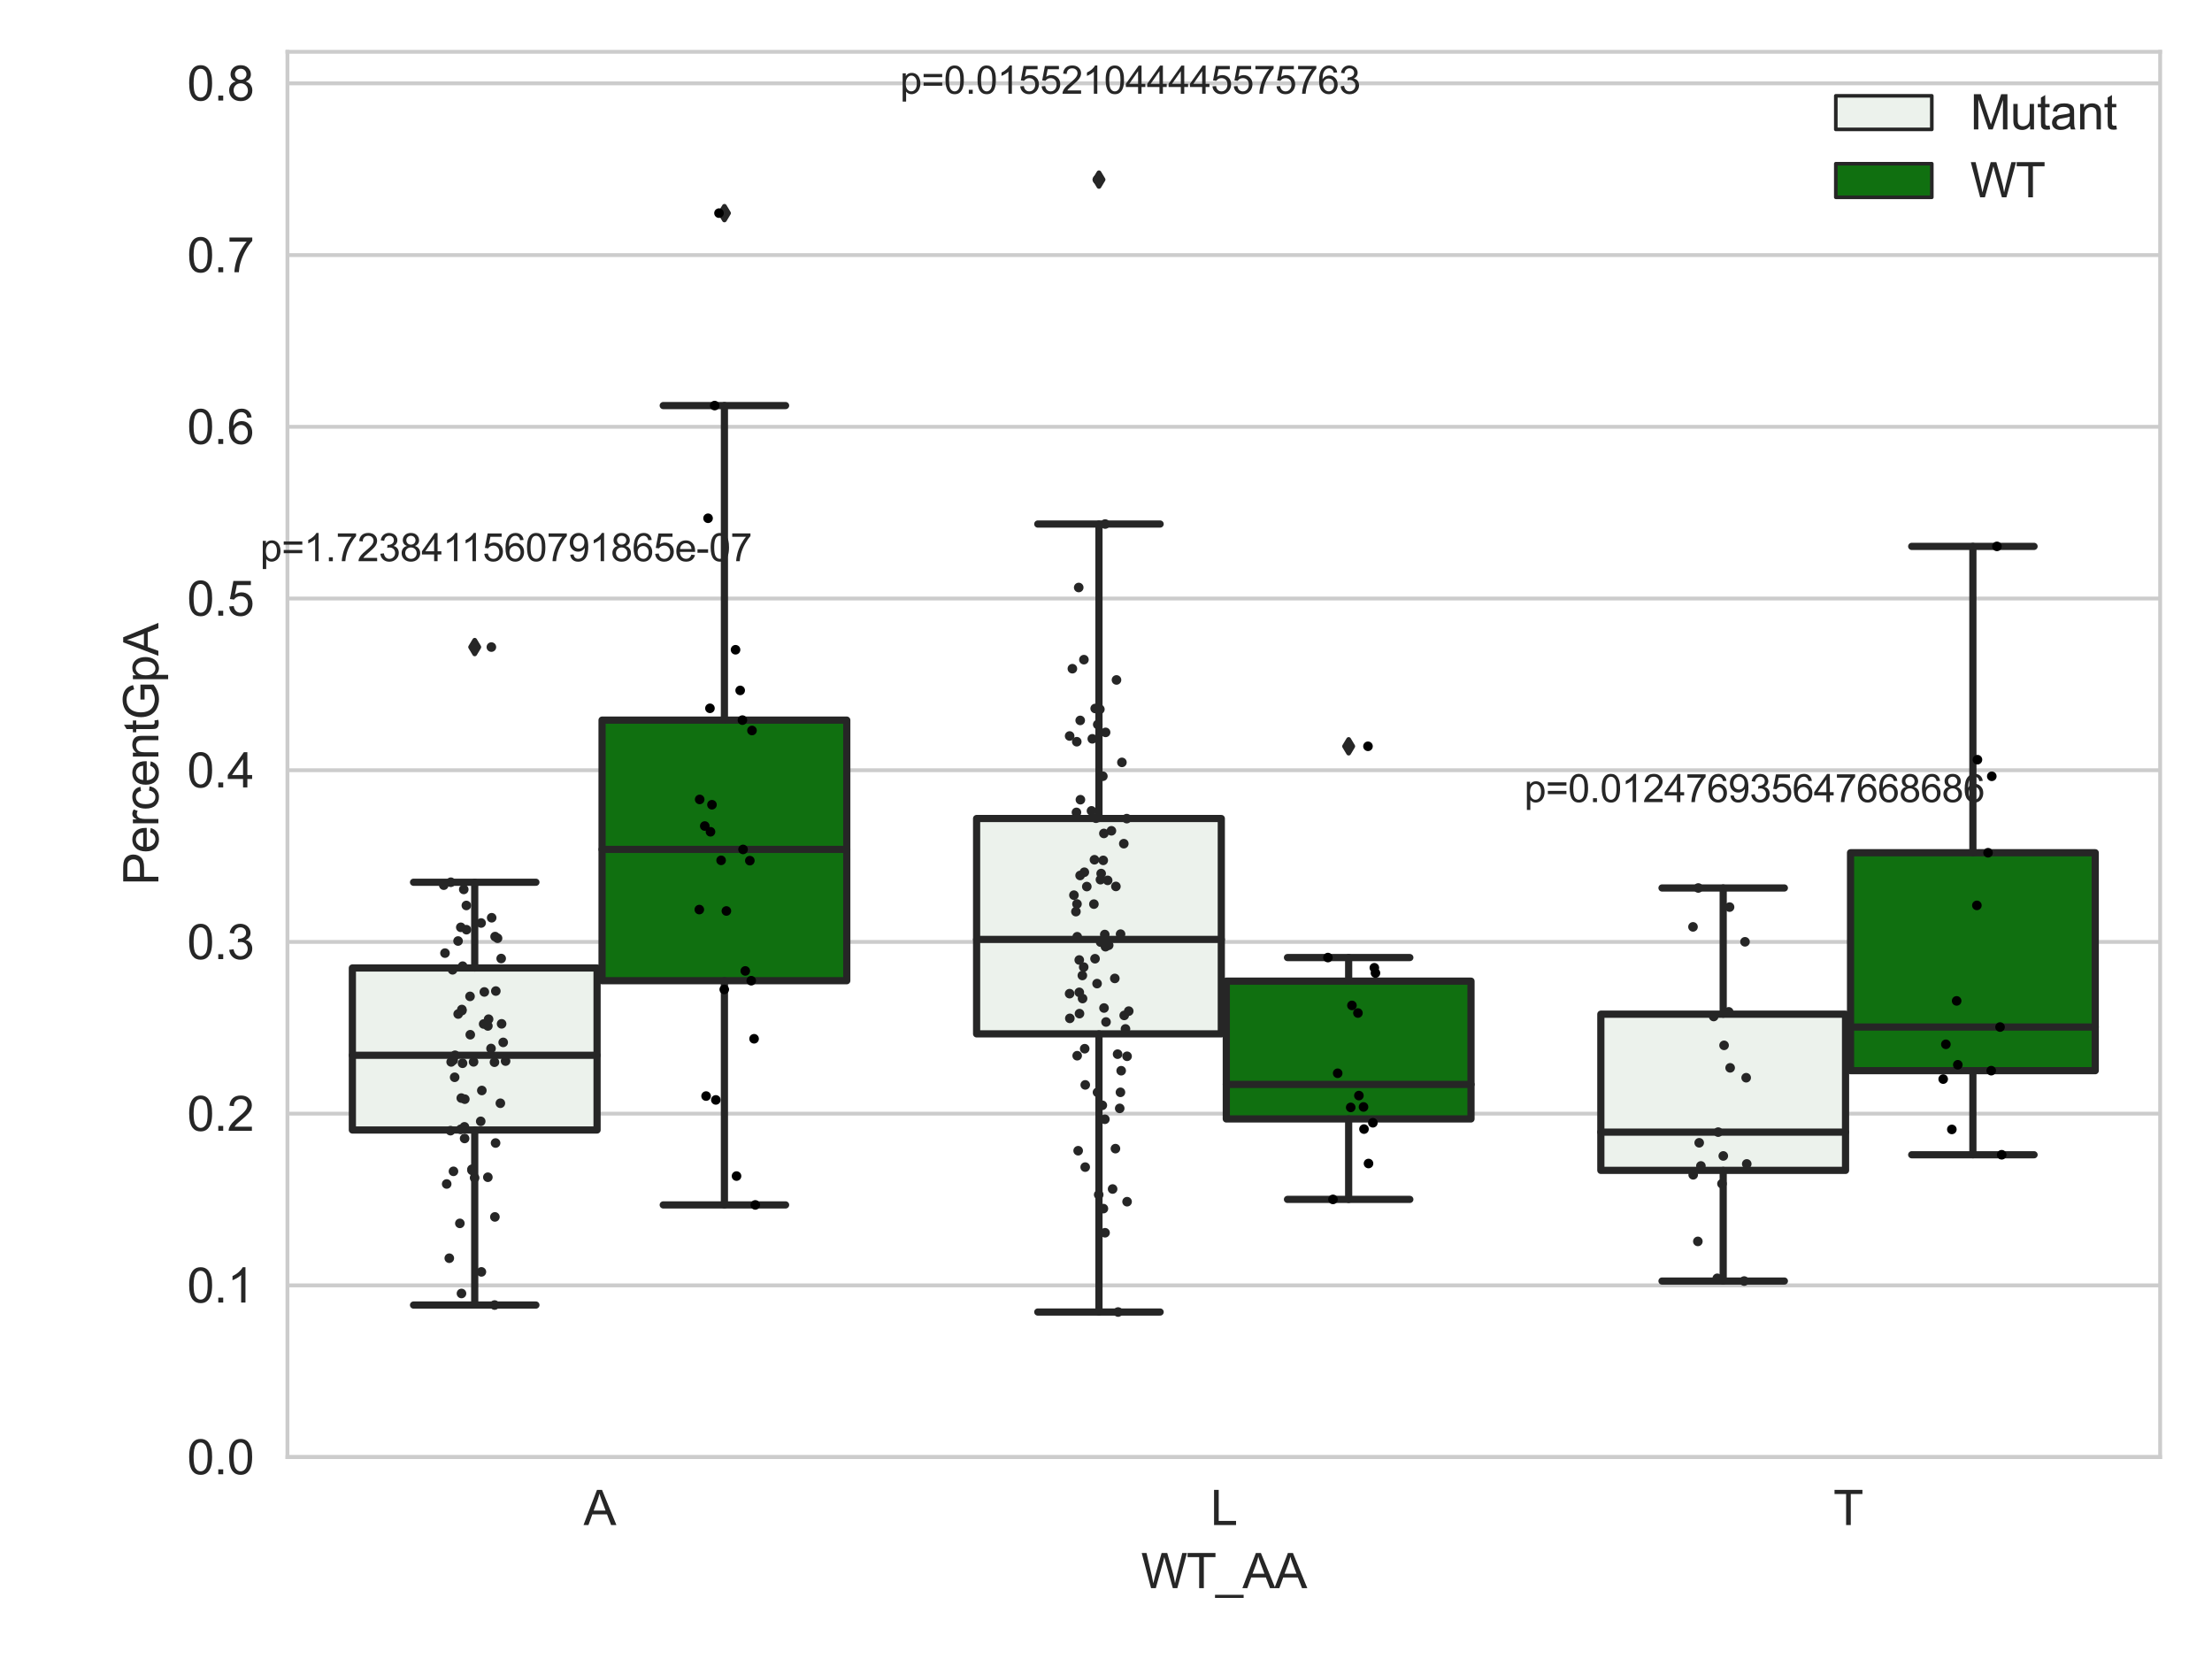 <?xml version="1.0" encoding="utf-8" standalone="no"?>
<!DOCTYPE svg PUBLIC "-//W3C//DTD SVG 1.1//EN"
  "http://www.w3.org/Graphics/SVG/1.1/DTD/svg11.dtd">
<svg xmlns:xlink="http://www.w3.org/1999/xlink" width="460.8pt" height="345.6pt" viewBox="0 0 460.8 345.6" xmlns="http://www.w3.org/2000/svg" version="1.1">
 <defs>
  <style type="text/css">*{stroke-linejoin: round; stroke-linecap: butt}</style>
 </defs>
 <g id="figure_1">
  <g id="patch_1">
   <path d="M 0 345.6 
L 460.8 345.6 
L 460.8 0 
L 0 0 
z
" style="fill: #ffffff"/>
  </g>
  <g id="axes_1">
   <g id="patch_2">
    <path d="M 59.881 303.539 
L 450 303.539 
L 450 10.8 
L 59.881 10.8 
z
" style="fill: #ffffff"/>
   </g>
   <g id="matplotlib.axis_1">
    <g id="xtick_1">
     <g id="text_1">
      <!-- A -->
      <g style="fill: #262626" transform="translate(121.566 317.697)scale(0.1 -0.1)">
       <defs>
        <path id="ArialMT-41" d="M -9 0 
L 1750 4581 
L 2403 4581 
L 4278 0 
L 3588 0 
L 3053 1388 
L 1138 1388 
L 634 0 
L -9 0 
z
M 1313 1881 
L 2866 1881 
L 2388 3150 
Q 2169 3728 2063 4100 
Q 1975 3659 1816 3225 
L 1313 1881 
z
" transform="scale(0.016)"/>
       </defs>
       <use xlink:href="#ArialMT-41"/>
      </g>
     </g>
    </g>
    <g id="xtick_2">
     <g id="text_2">
      <!-- L -->
      <g style="fill: #262626" transform="translate(252.16 317.697)scale(0.1 -0.1)">
       <defs>
        <path id="ArialMT-4c" d="M 469 0 
L 469 4581 
L 1075 4581 
L 1075 541 
L 3331 541 
L 3331 0 
L 469 0 
z
" transform="scale(0.016)"/>
       </defs>
       <use xlink:href="#ArialMT-4c"/>
      </g>
     </g>
    </g>
    <g id="xtick_3">
     <g id="text_3">
      <!-- T -->
      <g style="fill: #262626" transform="translate(381.926 317.697)scale(0.1 -0.1)">
       <defs>
        <path id="ArialMT-54" d="M 1659 0 
L 1659 4041 
L 150 4041 
L 150 4581 
L 3781 4581 
L 3781 4041 
L 2266 4041 
L 2266 0 
L 1659 0 
z
" transform="scale(0.016)"/>
       </defs>
       <use xlink:href="#ArialMT-54"/>
      </g>
     </g>
    </g>
    <g id="text_4">
     <!-- WT_AA -->
     <g style="fill: #262626" transform="translate(237.716 330.842)scale(0.1 -0.1)">
      <defs>
       <path id="ArialMT-57" d="M 1294 0 
L 78 4581 
L 700 4581 
L 1397 1578 
Q 1509 1106 1591 641 
Q 1766 1375 1797 1488 
L 2669 4581 
L 3400 4581 
L 4056 2263 
Q 4303 1400 4413 641 
Q 4500 1075 4641 1638 
L 5359 4581 
L 5969 4581 
L 4713 0 
L 4128 0 
L 3163 3491 
Q 3041 3928 3019 4028 
Q 2947 3713 2884 3491 
L 1913 0 
L 1294 0 
z
" transform="scale(0.016)"/>
       <path id="ArialMT-5f" d="M -97 -1272 
L -97 -866 
L 3631 -866 
L 3631 -1272 
L -97 -1272 
z
" transform="scale(0.016)"/>
      </defs>
      <use xlink:href="#ArialMT-57"/>
      <use xlink:href="#ArialMT-54" x="94.385"/>
      <use xlink:href="#ArialMT-5f" x="155.469"/>
      <use xlink:href="#ArialMT-41" x="211.084"/>
      <use xlink:href="#ArialMT-41" x="277.783"/>
     </g>
    </g>
   </g>
   <g id="matplotlib.axis_2">
    <g id="ytick_1">
     <g id="line2d_1">
      <path d="M 59.881 303.539 
L 450 303.539 
" clip-path="url(#p3938a9d28e)" style="fill: none; stroke: #cccccc; stroke-width: 0.8; stroke-linecap: round"/>
     </g>
     <g id="text_5">
      <!-- 0.0 -->
      <g style="fill: #262626" transform="translate(38.981 307.118)scale(0.1 -0.1)">
       <defs>
        <path id="ArialMT-30" d="M 266 2259 
Q 266 3072 433 3567 
Q 600 4063 929 4331 
Q 1259 4600 1759 4600 
Q 2128 4600 2406 4451 
Q 2684 4303 2865 4023 
Q 3047 3744 3150 3342 
Q 3253 2941 3253 2259 
Q 3253 1453 3087 958 
Q 2922 463 2592 192 
Q 2263 -78 1759 -78 
Q 1097 -78 719 397 
Q 266 969 266 2259 
z
M 844 2259 
Q 844 1131 1108 757 
Q 1372 384 1759 384 
Q 2147 384 2411 759 
Q 2675 1134 2675 2259 
Q 2675 3391 2411 3762 
Q 2147 4134 1753 4134 
Q 1366 4134 1134 3806 
Q 844 3388 844 2259 
z
" transform="scale(0.016)"/>
        <path id="ArialMT-2e" d="M 581 0 
L 581 641 
L 1222 641 
L 1222 0 
L 581 0 
z
" transform="scale(0.016)"/>
       </defs>
       <use xlink:href="#ArialMT-30"/>
       <use xlink:href="#ArialMT-2e" x="55.615"/>
       <use xlink:href="#ArialMT-30" x="83.398"/>
      </g>
     </g>
    </g>
    <g id="ytick_2">
     <g id="line2d_2">
      <path d="M 59.881 267.767 
L 450 267.767 
" clip-path="url(#p3938a9d28e)" style="fill: none; stroke: #cccccc; stroke-width: 0.8; stroke-linecap: round"/>
     </g>
     <g id="text_6">
      <!-- 0.1 -->
      <g style="fill: #262626" transform="translate(38.981 271.346)scale(0.1 -0.1)">
       <defs>
        <path id="ArialMT-31" d="M 2384 0 
L 1822 0 
L 1822 3584 
Q 1619 3391 1289 3197 
Q 959 3003 697 2906 
L 697 3450 
Q 1169 3672 1522 3987 
Q 1875 4303 2022 4600 
L 2384 4600 
L 2384 0 
z
" transform="scale(0.016)"/>
       </defs>
       <use xlink:href="#ArialMT-30"/>
       <use xlink:href="#ArialMT-2e" x="55.615"/>
       <use xlink:href="#ArialMT-31" x="83.398"/>
      </g>
     </g>
    </g>
    <g id="ytick_3">
     <g id="line2d_3">
      <path d="M 59.881 231.995 
L 450 231.995 
" clip-path="url(#p3938a9d28e)" style="fill: none; stroke: #cccccc; stroke-width: 0.8; stroke-linecap: round"/>
     </g>
     <g id="text_7">
      <!-- 0.2 -->
      <g style="fill: #262626" transform="translate(38.981 235.574)scale(0.1 -0.1)">
       <defs>
        <path id="ArialMT-32" d="M 3222 541 
L 3222 0 
L 194 0 
Q 188 203 259 391 
Q 375 700 629 1000 
Q 884 1300 1366 1694 
Q 2113 2306 2375 2664 
Q 2638 3022 2638 3341 
Q 2638 3675 2398 3904 
Q 2159 4134 1775 4134 
Q 1369 4134 1125 3890 
Q 881 3647 878 3216 
L 300 3275 
Q 359 3922 746 4261 
Q 1134 4600 1788 4600 
Q 2447 4600 2831 4234 
Q 3216 3869 3216 3328 
Q 3216 3053 3103 2787 
Q 2991 2522 2730 2228 
Q 2469 1934 1863 1422 
Q 1356 997 1212 845 
Q 1069 694 975 541 
L 3222 541 
z
" transform="scale(0.016)"/>
       </defs>
       <use xlink:href="#ArialMT-30"/>
       <use xlink:href="#ArialMT-2e" x="55.615"/>
       <use xlink:href="#ArialMT-32" x="83.398"/>
      </g>
     </g>
    </g>
    <g id="ytick_4">
     <g id="line2d_4">
      <path d="M 59.881 196.223 
L 450 196.223 
" clip-path="url(#p3938a9d28e)" style="fill: none; stroke: #cccccc; stroke-width: 0.8; stroke-linecap: round"/>
     </g>
     <g id="text_8">
      <!-- 0.3 -->
      <g style="fill: #262626" transform="translate(38.981 199.802)scale(0.1 -0.1)">
       <defs>
        <path id="ArialMT-33" d="M 269 1209 
L 831 1284 
Q 928 806 1161 595 
Q 1394 384 1728 384 
Q 2125 384 2398 659 
Q 2672 934 2672 1341 
Q 2672 1728 2419 1979 
Q 2166 2231 1775 2231 
Q 1616 2231 1378 2169 
L 1441 2663 
Q 1497 2656 1531 2656 
Q 1891 2656 2178 2843 
Q 2466 3031 2466 3422 
Q 2466 3731 2256 3934 
Q 2047 4138 1716 4138 
Q 1388 4138 1169 3931 
Q 950 3725 888 3313 
L 325 3413 
Q 428 3978 793 4289 
Q 1159 4600 1703 4600 
Q 2078 4600 2393 4439 
Q 2709 4278 2876 4000 
Q 3044 3722 3044 3409 
Q 3044 3113 2884 2869 
Q 2725 2625 2413 2481 
Q 2819 2388 3044 2092 
Q 3269 1797 3269 1353 
Q 3269 753 2831 336 
Q 2394 -81 1725 -81 
Q 1122 -81 723 278 
Q 325 638 269 1209 
z
" transform="scale(0.016)"/>
       </defs>
       <use xlink:href="#ArialMT-30"/>
       <use xlink:href="#ArialMT-2e" x="55.615"/>
       <use xlink:href="#ArialMT-33" x="83.398"/>
      </g>
     </g>
    </g>
    <g id="ytick_5">
     <g id="line2d_5">
      <path d="M 59.881 160.451 
L 450 160.451 
" clip-path="url(#p3938a9d28e)" style="fill: none; stroke: #cccccc; stroke-width: 0.8; stroke-linecap: round"/>
     </g>
     <g id="text_9">
      <!-- 0.4 -->
      <g style="fill: #262626" transform="translate(38.981 164.03)scale(0.1 -0.1)">
       <defs>
        <path id="ArialMT-34" d="M 2069 0 
L 2069 1097 
L 81 1097 
L 81 1613 
L 2172 4581 
L 2631 4581 
L 2631 1613 
L 3250 1613 
L 3250 1097 
L 2631 1097 
L 2631 0 
L 2069 0 
z
M 2069 1613 
L 2069 3678 
L 634 1613 
L 2069 1613 
z
" transform="scale(0.016)"/>
       </defs>
       <use xlink:href="#ArialMT-30"/>
       <use xlink:href="#ArialMT-2e" x="55.615"/>
       <use xlink:href="#ArialMT-34" x="83.398"/>
      </g>
     </g>
    </g>
    <g id="ytick_6">
     <g id="line2d_6">
      <path d="M 59.881 124.679 
L 450 124.679 
" clip-path="url(#p3938a9d28e)" style="fill: none; stroke: #cccccc; stroke-width: 0.8; stroke-linecap: round"/>
     </g>
     <g id="text_10">
      <!-- 0.5 -->
      <g style="fill: #262626" transform="translate(38.981 128.258)scale(0.1 -0.1)">
       <defs>
        <path id="ArialMT-35" d="M 266 1200 
L 856 1250 
Q 922 819 1161 601 
Q 1400 384 1738 384 
Q 2144 384 2425 690 
Q 2706 997 2706 1503 
Q 2706 1984 2436 2262 
Q 2166 2541 1728 2541 
Q 1456 2541 1237 2417 
Q 1019 2294 894 2097 
L 366 2166 
L 809 4519 
L 3088 4519 
L 3088 3981 
L 1259 3981 
L 1013 2750 
Q 1425 3038 1878 3038 
Q 2478 3038 2890 2622 
Q 3303 2206 3303 1553 
Q 3303 931 2941 478 
Q 2500 -78 1738 -78 
Q 1113 -78 717 272 
Q 322 622 266 1200 
z
" transform="scale(0.016)"/>
       </defs>
       <use xlink:href="#ArialMT-30"/>
       <use xlink:href="#ArialMT-2e" x="55.615"/>
       <use xlink:href="#ArialMT-35" x="83.398"/>
      </g>
     </g>
    </g>
    <g id="ytick_7">
     <g id="line2d_7">
      <path d="M 59.881 88.907 
L 450 88.907 
" clip-path="url(#p3938a9d28e)" style="fill: none; stroke: #cccccc; stroke-width: 0.8; stroke-linecap: round"/>
     </g>
     <g id="text_11">
      <!-- 0.6 -->
      <g style="fill: #262626" transform="translate(38.981 92.486)scale(0.1 -0.1)">
       <defs>
        <path id="ArialMT-36" d="M 3184 3459 
L 2625 3416 
Q 2550 3747 2413 3897 
Q 2184 4138 1850 4138 
Q 1581 4138 1378 3988 
Q 1113 3794 959 3422 
Q 806 3050 800 2363 
Q 1003 2672 1297 2822 
Q 1591 2972 1913 2972 
Q 2475 2972 2870 2558 
Q 3266 2144 3266 1488 
Q 3266 1056 3080 686 
Q 2894 316 2569 119 
Q 2244 -78 1831 -78 
Q 1128 -78 684 439 
Q 241 956 241 2144 
Q 241 3472 731 4075 
Q 1159 4600 1884 4600 
Q 2425 4600 2770 4297 
Q 3116 3994 3184 3459 
z
M 888 1484 
Q 888 1194 1011 928 
Q 1134 663 1356 523 
Q 1578 384 1822 384 
Q 2178 384 2434 671 
Q 2691 959 2691 1453 
Q 2691 1928 2437 2201 
Q 2184 2475 1800 2475 
Q 1419 2475 1153 2201 
Q 888 1928 888 1484 
z
" transform="scale(0.016)"/>
       </defs>
       <use xlink:href="#ArialMT-30"/>
       <use xlink:href="#ArialMT-2e" x="55.615"/>
       <use xlink:href="#ArialMT-36" x="83.398"/>
      </g>
     </g>
    </g>
    <g id="ytick_8">
     <g id="line2d_8">
      <path d="M 59.881 53.135 
L 450 53.135 
" clip-path="url(#p3938a9d28e)" style="fill: none; stroke: #cccccc; stroke-width: 0.8; stroke-linecap: round"/>
     </g>
     <g id="text_12">
      <!-- 0.7 -->
      <g style="fill: #262626" transform="translate(38.981 56.714)scale(0.1 -0.1)">
       <defs>
        <path id="ArialMT-37" d="M 303 3981 
L 303 4522 
L 3269 4522 
L 3269 4084 
Q 2831 3619 2401 2847 
Q 1972 2075 1738 1259 
Q 1569 684 1522 0 
L 944 0 
Q 953 541 1156 1306 
Q 1359 2072 1739 2783 
Q 2119 3494 2547 3981 
L 303 3981 
z
" transform="scale(0.016)"/>
       </defs>
       <use xlink:href="#ArialMT-30"/>
       <use xlink:href="#ArialMT-2e" x="55.615"/>
       <use xlink:href="#ArialMT-37" x="83.398"/>
      </g>
     </g>
    </g>
    <g id="ytick_9">
     <g id="line2d_9">
      <path d="M 59.881 17.363 
L 450 17.363 
" clip-path="url(#p3938a9d28e)" style="fill: none; stroke: #cccccc; stroke-width: 0.8; stroke-linecap: round"/>
     </g>
     <g id="text_13">
      <!-- 0.8 -->
      <g style="fill: #262626" transform="translate(38.981 20.941)scale(0.1 -0.1)">
       <defs>
        <path id="ArialMT-38" d="M 1131 2484 
Q 781 2613 612 2850 
Q 444 3088 444 3419 
Q 444 3919 803 4259 
Q 1163 4600 1759 4600 
Q 2359 4600 2725 4251 
Q 3091 3903 3091 3403 
Q 3091 3084 2923 2848 
Q 2756 2613 2416 2484 
Q 2838 2347 3058 2040 
Q 3278 1734 3278 1309 
Q 3278 722 2862 322 
Q 2447 -78 1769 -78 
Q 1091 -78 675 323 
Q 259 725 259 1325 
Q 259 1772 486 2073 
Q 713 2375 1131 2484 
z
M 1019 3438 
Q 1019 3113 1228 2906 
Q 1438 2700 1772 2700 
Q 2097 2700 2305 2904 
Q 2513 3109 2513 3406 
Q 2513 3716 2298 3927 
Q 2084 4138 1766 4138 
Q 1444 4138 1231 3931 
Q 1019 3725 1019 3438 
z
M 838 1322 
Q 838 1081 952 856 
Q 1066 631 1291 507 
Q 1516 384 1775 384 
Q 2178 384 2440 643 
Q 2703 903 2703 1303 
Q 2703 1709 2433 1975 
Q 2163 2241 1756 2241 
Q 1359 2241 1098 1978 
Q 838 1716 838 1322 
z
" transform="scale(0.016)"/>
       </defs>
       <use xlink:href="#ArialMT-30"/>
       <use xlink:href="#ArialMT-2e" x="55.615"/>
       <use xlink:href="#ArialMT-38" x="83.398"/>
      </g>
     </g>
    </g>
    <g id="text_14">
     <!-- PercentGpA -->
     <g style="fill: #262626" transform="translate(32.994 184.405)rotate(-90)scale(0.1 -0.1)">
      <defs>
       <path id="ArialMT-50" d="M 494 0 
L 494 4581 
L 2222 4581 
Q 2678 4581 2919 4538 
Q 3256 4481 3484 4323 
Q 3713 4166 3852 3881 
Q 3991 3597 3991 3256 
Q 3991 2672 3619 2267 
Q 3247 1863 2275 1863 
L 1100 1863 
L 1100 0 
L 494 0 
z
M 1100 2403 
L 2284 2403 
Q 2872 2403 3119 2622 
Q 3366 2841 3366 3238 
Q 3366 3525 3220 3729 
Q 3075 3934 2838 4000 
Q 2684 4041 2272 4041 
L 1100 4041 
L 1100 2403 
z
" transform="scale(0.016)"/>
       <path id="ArialMT-65" d="M 2694 1069 
L 3275 997 
Q 3138 488 2766 206 
Q 2394 -75 1816 -75 
Q 1088 -75 661 373 
Q 234 822 234 1631 
Q 234 2469 665 2931 
Q 1097 3394 1784 3394 
Q 2450 3394 2872 2941 
Q 3294 2488 3294 1666 
Q 3294 1616 3291 1516 
L 816 1516 
Q 847 969 1125 678 
Q 1403 388 1819 388 
Q 2128 388 2347 550 
Q 2566 713 2694 1069 
z
M 847 1978 
L 2700 1978 
Q 2663 2397 2488 2606 
Q 2219 2931 1791 2931 
Q 1403 2931 1139 2672 
Q 875 2413 847 1978 
z
" transform="scale(0.016)"/>
       <path id="ArialMT-72" d="M 416 0 
L 416 3319 
L 922 3319 
L 922 2816 
Q 1116 3169 1280 3281 
Q 1444 3394 1641 3394 
Q 1925 3394 2219 3213 
L 2025 2691 
Q 1819 2813 1613 2813 
Q 1428 2813 1281 2702 
Q 1134 2591 1072 2394 
Q 978 2094 978 1738 
L 978 0 
L 416 0 
z
" transform="scale(0.016)"/>
       <path id="ArialMT-63" d="M 2588 1216 
L 3141 1144 
Q 3050 572 2676 248 
Q 2303 -75 1759 -75 
Q 1078 -75 664 370 
Q 250 816 250 1647 
Q 250 2184 428 2587 
Q 606 2991 970 3192 
Q 1334 3394 1763 3394 
Q 2303 3394 2647 3120 
Q 2991 2847 3088 2344 
L 2541 2259 
Q 2463 2594 2264 2762 
Q 2066 2931 1784 2931 
Q 1359 2931 1093 2626 
Q 828 2322 828 1663 
Q 828 994 1084 691 
Q 1341 388 1753 388 
Q 2084 388 2306 591 
Q 2528 794 2588 1216 
z
" transform="scale(0.016)"/>
       <path id="ArialMT-6e" d="M 422 0 
L 422 3319 
L 928 3319 
L 928 2847 
Q 1294 3394 1984 3394 
Q 2284 3394 2536 3286 
Q 2788 3178 2913 3003 
Q 3038 2828 3088 2588 
Q 3119 2431 3119 2041 
L 3119 0 
L 2556 0 
L 2556 2019 
Q 2556 2363 2490 2533 
Q 2425 2703 2258 2804 
Q 2091 2906 1866 2906 
Q 1506 2906 1245 2678 
Q 984 2450 984 1813 
L 984 0 
L 422 0 
z
" transform="scale(0.016)"/>
       <path id="ArialMT-74" d="M 1650 503 
L 1731 6 
Q 1494 -44 1306 -44 
Q 1000 -44 831 53 
Q 663 150 594 308 
Q 525 466 525 972 
L 525 2881 
L 113 2881 
L 113 3319 
L 525 3319 
L 525 4141 
L 1084 4478 
L 1084 3319 
L 1650 3319 
L 1650 2881 
L 1084 2881 
L 1084 941 
Q 1084 700 1114 631 
Q 1144 563 1211 522 
Q 1278 481 1403 481 
Q 1497 481 1650 503 
z
" transform="scale(0.016)"/>
       <path id="ArialMT-47" d="M 2638 1797 
L 2638 2334 
L 4578 2338 
L 4578 638 
Q 4131 281 3656 101 
Q 3181 -78 2681 -78 
Q 2006 -78 1454 211 
Q 903 500 622 1047 
Q 341 1594 341 2269 
Q 341 2938 620 3517 
Q 900 4097 1425 4378 
Q 1950 4659 2634 4659 
Q 3131 4659 3532 4498 
Q 3934 4338 4162 4050 
Q 4391 3763 4509 3300 
L 3963 3150 
Q 3859 3500 3706 3700 
Q 3553 3900 3268 4020 
Q 2984 4141 2638 4141 
Q 2222 4141 1919 4014 
Q 1616 3888 1430 3681 
Q 1244 3475 1141 3228 
Q 966 2803 966 2306 
Q 966 1694 1177 1281 
Q 1388 869 1791 669 
Q 2194 469 2647 469 
Q 3041 469 3416 620 
Q 3791 772 3984 944 
L 3984 1797 
L 2638 1797 
z
" transform="scale(0.016)"/>
       <path id="ArialMT-70" d="M 422 -1272 
L 422 3319 
L 934 3319 
L 934 2888 
Q 1116 3141 1344 3267 
Q 1572 3394 1897 3394 
Q 2322 3394 2647 3175 
Q 2972 2956 3137 2557 
Q 3303 2159 3303 1684 
Q 3303 1175 3120 767 
Q 2938 359 2589 142 
Q 2241 -75 1856 -75 
Q 1575 -75 1351 44 
Q 1128 163 984 344 
L 984 -1272 
L 422 -1272 
z
M 931 1641 
Q 931 1000 1190 694 
Q 1450 388 1819 388 
Q 2194 388 2461 705 
Q 2728 1022 2728 1688 
Q 2728 2322 2467 2637 
Q 2206 2953 1844 2953 
Q 1484 2953 1207 2617 
Q 931 2281 931 1641 
z
" transform="scale(0.016)"/>
      </defs>
      <use xlink:href="#ArialMT-50"/>
      <use xlink:href="#ArialMT-65" x="66.699"/>
      <use xlink:href="#ArialMT-72" x="122.314"/>
      <use xlink:href="#ArialMT-63" x="155.615"/>
      <use xlink:href="#ArialMT-65" x="205.615"/>
      <use xlink:href="#ArialMT-6e" x="261.23"/>
      <use xlink:href="#ArialMT-74" x="316.846"/>
      <use xlink:href="#ArialMT-47" x="344.629"/>
      <use xlink:href="#ArialMT-70" x="422.412"/>
      <use xlink:href="#ArialMT-41" x="478.027"/>
     </g>
    </g>
   </g>
   <g id="patch_3">
    <path d="M 73.405 235.396 
L 124.381 235.396 
L 124.381 201.65 
L 73.405 201.65 
L 73.405 235.396 
z
" clip-path="url(#p3938a9d28e)" style="fill: #ecf2ec; stroke: #262626; stroke-width: 1.5; stroke-linejoin: miter"/>
   </g>
   <g id="patch_4">
    <path d="M 125.421 204.301 
L 176.397 204.301 
L 176.397 150.014 
L 125.421 150.014 
L 125.421 204.301 
z
" clip-path="url(#p3938a9d28e)" style="fill: #107010; stroke: #262626; stroke-width: 1.5; stroke-linejoin: miter"/>
   </g>
   <g id="patch_5">
    <path d="M 203.445 215.374 
L 254.42 215.374 
L 254.42 170.512 
L 203.445 170.512 
L 203.445 215.374 
z
" clip-path="url(#p3938a9d28e)" style="fill: #ecf2ec; stroke: #262626; stroke-width: 1.5; stroke-linejoin: miter"/>
   </g>
   <g id="patch_6">
    <path d="M 255.461 233.094 
L 306.436 233.094 
L 306.436 204.39 
L 255.461 204.39 
L 255.461 233.094 
z
" clip-path="url(#p3938a9d28e)" style="fill: #107010; stroke: #262626; stroke-width: 1.5; stroke-linejoin: miter"/>
   </g>
   <g id="patch_7">
    <path d="M 333.485 243.811 
L 384.46 243.811 
L 384.46 211.273 
L 333.485 211.273 
L 333.485 243.811 
z
" clip-path="url(#p3938a9d28e)" style="fill: #ecf2ec; stroke: #262626; stroke-width: 1.5; stroke-linejoin: miter"/>
   </g>
   <g id="patch_8">
    <path d="M 385.5 223.042 
L 436.476 223.042 
L 436.476 177.642 
L 385.5 177.642 
L 385.5 223.042 
z
" clip-path="url(#p3938a9d28e)" style="fill: #107010; stroke: #262626; stroke-width: 1.5; stroke-linejoin: miter"/>
   </g>
   <g id="patch_9">
    <path d="M 124.901 303.539 
L 124.901 303.539 
L 124.901 303.539 
L 124.901 303.539 
z
" clip-path="url(#p3938a9d28e)" style="fill: #ecf2ec; stroke: #262626; stroke-width: 0.75; stroke-linejoin: miter"/>
   </g>
   <g id="patch_10">
    <path d="M 124.901 303.539 
L 124.901 303.539 
L 124.901 303.539 
L 124.901 303.539 
z
" clip-path="url(#p3938a9d28e)" style="fill: #107010; stroke: #262626; stroke-width: 0.75; stroke-linejoin: miter"/>
   </g>
   <g id="PathCollection_1"/>
   <g id="PathCollection_2"/>
   <g id="line2d_10">
    <path d="M 98.893 235.396 
L 98.893 271.865 
" clip-path="url(#p3938a9d28e)" style="fill: none; stroke: #262626; stroke-width: 1.5; stroke-linecap: round"/>
   </g>
   <g id="line2d_11">
    <path d="M 98.893 201.65 
L 98.893 183.788 
" clip-path="url(#p3938a9d28e)" style="fill: none; stroke: #262626; stroke-width: 1.5; stroke-linecap: round"/>
   </g>
   <g id="line2d_12">
    <path d="M 86.149 271.865 
L 111.637 271.865 
" clip-path="url(#p3938a9d28e)" style="fill: none; stroke: #262626; stroke-width: 1.5; stroke-linecap: round"/>
   </g>
   <g id="line2d_13">
    <path d="M 86.149 183.788 
L 111.637 183.788 
" clip-path="url(#p3938a9d28e)" style="fill: none; stroke: #262626; stroke-width: 1.5; stroke-linecap: round"/>
   </g>
   <g id="line2d_14">
    <defs>
     <path id="maf3a334ecd" d="M -0 1.414 
L 0.849 0 
L 0 -1.414 
L -0.849 -0 
z
" style="stroke: #262626; stroke-linejoin: miter"/>
    </defs>
    <g clip-path="url(#p3938a9d28e)">
     <use xlink:href="#maf3a334ecd" x="98.893" y="134.798" style="fill: #262626; stroke: #262626; stroke-linejoin: miter"/>
    </g>
   </g>
   <g id="line2d_15">
    <path d="M 150.909 204.301 
L 150.909 251.006 
" clip-path="url(#p3938a9d28e)" style="fill: none; stroke: #262626; stroke-width: 1.5; stroke-linecap: round"/>
   </g>
   <g id="line2d_16">
    <path d="M 150.909 150.014 
L 150.909 84.488 
" clip-path="url(#p3938a9d28e)" style="fill: none; stroke: #262626; stroke-width: 1.5; stroke-linecap: round"/>
   </g>
   <g id="line2d_17">
    <path d="M 138.165 251.006 
L 163.653 251.006 
" clip-path="url(#p3938a9d28e)" style="fill: none; stroke: #262626; stroke-width: 1.5; stroke-linecap: round"/>
   </g>
   <g id="line2d_18">
    <path d="M 138.165 84.488 
L 163.653 84.488 
" clip-path="url(#p3938a9d28e)" style="fill: none; stroke: #262626; stroke-width: 1.5; stroke-linecap: round"/>
   </g>
   <g id="line2d_19">
    <g clip-path="url(#p3938a9d28e)">
     <use xlink:href="#maf3a334ecd" x="150.909" y="44.4" style="fill: #262626; stroke: #262626; stroke-linejoin: miter"/>
    </g>
   </g>
   <g id="line2d_20">
    <path d="M 228.933 215.374 
L 228.933 273.319 
" clip-path="url(#p3938a9d28e)" style="fill: none; stroke: #262626; stroke-width: 1.5; stroke-linecap: round"/>
   </g>
   <g id="line2d_21">
    <path d="M 228.933 170.512 
L 228.933 109.166 
" clip-path="url(#p3938a9d28e)" style="fill: none; stroke: #262626; stroke-width: 1.5; stroke-linecap: round"/>
   </g>
   <g id="line2d_22">
    <path d="M 216.189 273.319 
L 241.677 273.319 
" clip-path="url(#p3938a9d28e)" style="fill: none; stroke: #262626; stroke-width: 1.5; stroke-linecap: round"/>
   </g>
   <g id="line2d_23">
    <path d="M 216.189 109.166 
L 241.677 109.166 
" clip-path="url(#p3938a9d28e)" style="fill: none; stroke: #262626; stroke-width: 1.5; stroke-linecap: round"/>
   </g>
   <g id="line2d_24">
    <g clip-path="url(#p3938a9d28e)">
     <use xlink:href="#maf3a334ecd" x="228.933" y="37.413" style="fill: #262626; stroke: #262626; stroke-linejoin: miter"/>
    </g>
   </g>
   <g id="line2d_25">
    <path d="M 280.949 233.094 
L 280.949 249.857 
" clip-path="url(#p3938a9d28e)" style="fill: none; stroke: #262626; stroke-width: 1.5; stroke-linecap: round"/>
   </g>
   <g id="line2d_26">
    <path d="M 280.949 204.39 
L 280.949 199.477 
" clip-path="url(#p3938a9d28e)" style="fill: none; stroke: #262626; stroke-width: 1.5; stroke-linecap: round"/>
   </g>
   <g id="line2d_27">
    <path d="M 268.205 249.857 
L 293.692 249.857 
" clip-path="url(#p3938a9d28e)" style="fill: none; stroke: #262626; stroke-width: 1.5; stroke-linecap: round"/>
   </g>
   <g id="line2d_28">
    <path d="M 268.205 199.477 
L 293.692 199.477 
" clip-path="url(#p3938a9d28e)" style="fill: none; stroke: #262626; stroke-width: 1.5; stroke-linecap: round"/>
   </g>
   <g id="line2d_29">
    <g clip-path="url(#p3938a9d28e)">
     <use xlink:href="#maf3a334ecd" x="280.949" y="155.466" style="fill: #262626; stroke: #262626; stroke-linejoin: miter"/>
    </g>
   </g>
   <g id="line2d_30">
    <path d="M 358.972 243.811 
L 358.972 266.866 
" clip-path="url(#p3938a9d28e)" style="fill: none; stroke: #262626; stroke-width: 1.5; stroke-linecap: round"/>
   </g>
   <g id="line2d_31">
    <path d="M 358.972 211.273 
L 358.972 184.982 
" clip-path="url(#p3938a9d28e)" style="fill: none; stroke: #262626; stroke-width: 1.5; stroke-linecap: round"/>
   </g>
   <g id="line2d_32">
    <path d="M 346.228 266.866 
L 371.716 266.866 
" clip-path="url(#p3938a9d28e)" style="fill: none; stroke: #262626; stroke-width: 1.5; stroke-linecap: round"/>
   </g>
   <g id="line2d_33">
    <path d="M 346.228 184.982 
L 371.716 184.982 
" clip-path="url(#p3938a9d28e)" style="fill: none; stroke: #262626; stroke-width: 1.5; stroke-linecap: round"/>
   </g>
   <g id="line2d_34"/>
   <g id="line2d_35">
    <path d="M 410.988 223.042 
L 410.988 240.558 
" clip-path="url(#p3938a9d28e)" style="fill: none; stroke: #262626; stroke-width: 1.5; stroke-linecap: round"/>
   </g>
   <g id="line2d_36">
    <path d="M 410.988 177.642 
L 410.988 113.822 
" clip-path="url(#p3938a9d28e)" style="fill: none; stroke: #262626; stroke-width: 1.5; stroke-linecap: round"/>
   </g>
   <g id="line2d_37">
    <path d="M 398.244 240.558 
L 423.732 240.558 
" clip-path="url(#p3938a9d28e)" style="fill: none; stroke: #262626; stroke-width: 1.5; stroke-linecap: round"/>
   </g>
   <g id="line2d_38">
    <path d="M 398.244 113.822 
L 423.732 113.822 
" clip-path="url(#p3938a9d28e)" style="fill: none; stroke: #262626; stroke-width: 1.5; stroke-linecap: round"/>
   </g>
   <g id="line2d_39"/>
   <g id="line2d_40">
    <path d="M 73.405 219.831 
L 124.381 219.831 
" clip-path="url(#p3938a9d28e)" style="fill: none; stroke: #262626; stroke-width: 1.5; stroke-linecap: round"/>
   </g>
   <g id="line2d_41">
    <path d="M 125.421 176.952 
L 176.397 176.952 
" clip-path="url(#p3938a9d28e)" style="fill: none; stroke: #262626; stroke-width: 1.5; stroke-linecap: round"/>
   </g>
   <g id="line2d_42">
    <path d="M 203.445 195.699 
L 254.42 195.699 
" clip-path="url(#p3938a9d28e)" style="fill: none; stroke: #262626; stroke-width: 1.5; stroke-linecap: round"/>
   </g>
   <g id="line2d_43">
    <path d="M 255.461 225.904 
L 306.436 225.904 
" clip-path="url(#p3938a9d28e)" style="fill: none; stroke: #262626; stroke-width: 1.5; stroke-linecap: round"/>
   </g>
   <g id="line2d_44">
    <path d="M 333.485 235.842 
L 384.46 235.842 
" clip-path="url(#p3938a9d28e)" style="fill: none; stroke: #262626; stroke-width: 1.5; stroke-linecap: round"/>
   </g>
   <g id="line2d_45">
    <path d="M 385.5 213.95 
L 436.476 213.95 
" clip-path="url(#p3938a9d28e)" style="fill: none; stroke: #262626; stroke-width: 1.5; stroke-linecap: round"/>
   </g>
   <g id="patch_11">
    <path d="M 59.881 303.539 
L 59.881 10.8 
" style="fill: none; stroke: #cccccc; stroke-width: 0.8; stroke-linejoin: miter; stroke-linecap: square"/>
   </g>
   <g id="patch_12">
    <path d="M 450 303.539 
L 450 10.8 
" style="fill: none; stroke: #cccccc; stroke-width: 0.8; stroke-linejoin: miter; stroke-linecap: square"/>
   </g>
   <g id="patch_13">
    <path d="M 59.881 303.539 
L 450 303.539 
" style="fill: none; stroke: #cccccc; stroke-width: 0.8; stroke-linejoin: miter; stroke-linecap: square"/>
   </g>
   <g id="patch_14">
    <path d="M 59.881 10.8 
L 450 10.8 
" style="fill: none; stroke: #cccccc; stroke-width: 0.8; stroke-linejoin: miter; stroke-linecap: square"/>
   </g>
   <g id="PathCollection_3">
    <defs>
     <path id="C0_0_c23e0cab84" d="M 0 1 
C 0.265 1 0.52 0.895 0.707 0.707 
C 0.895 0.52 1 0.265 1 -0 
C 1 -0.265 0.895 -0.52 0.707 -0.707 
C 0.52 -0.895 0.265 -1 0 -1 
C -0.265 -1 -0.52 -0.895 -0.707 -0.707 
C -0.895 -0.52 -1 -0.265 -1 0 
C -1 0.265 -0.895 0.52 -0.707 0.707 
C -0.52 0.895 -0.265 1 0 1 
z
"/>
    </defs>
    <g clip-path="url(#p3938a9d28e)">
     <use xlink:href="#C0_0_c23e0cab84" x="96.135" y="269.455" style="fill: #262626"/>
    </g>
    <g clip-path="url(#p3938a9d28e)">
     <use xlink:href="#C0_0_c23e0cab84" x="94.283" y="202.031" style="fill: #262626"/>
    </g>
    <g clip-path="url(#p3938a9d28e)">
     <use xlink:href="#C0_0_c23e0cab84" x="96.211" y="210.302" style="fill: #262626"/>
    </g>
    <g clip-path="url(#p3938a9d28e)">
     <use xlink:href="#C0_0_c23e0cab84" x="103.036" y="271.865" style="fill: #262626"/>
    </g>
    <g clip-path="url(#p3938a9d28e)">
     <use xlink:href="#C0_0_c23e0cab84" x="103.095" y="253.506" style="fill: #262626"/>
    </g>
    <g clip-path="url(#p3938a9d28e)">
     <use xlink:href="#C0_0_c23e0cab84" x="104.825" y="217.148" style="fill: #262626"/>
    </g>
    <g clip-path="url(#p3938a9d28e)">
     <use xlink:href="#C0_0_c23e0cab84" x="103.65" y="195.451" style="fill: #262626"/>
    </g>
    <g clip-path="url(#p3938a9d28e)">
     <use xlink:href="#C0_0_c23e0cab84" x="92.447" y="184.396" style="fill: #262626"/>
    </g>
    <g clip-path="url(#p3938a9d28e)">
     <use xlink:href="#C0_0_c23e0cab84" x="94.466" y="244.008" style="fill: #262626"/>
    </g>
    <g clip-path="url(#p3938a9d28e)">
     <use xlink:href="#C0_0_c23e0cab84" x="92.698" y="198.551" style="fill: #262626"/>
    </g>
    <g clip-path="url(#p3938a9d28e)">
     <use xlink:href="#C0_0_c23e0cab84" x="96.611" y="185.284" style="fill: #262626"/>
    </g>
    <g clip-path="url(#p3938a9d28e)">
     <use xlink:href="#C0_0_c23e0cab84" x="97.968" y="215.551" style="fill: #262626"/>
    </g>
    <g clip-path="url(#p3938a9d28e)">
     <use xlink:href="#C0_0_c23e0cab84" x="96.756" y="234.738" style="fill: #262626"/>
    </g>
    <g clip-path="url(#p3938a9d28e)">
     <use xlink:href="#C0_0_c23e0cab84" x="98.654" y="221.206" style="fill: #262626"/>
    </g>
    <g clip-path="url(#p3938a9d28e)">
     <use xlink:href="#C0_0_c23e0cab84" x="101.782" y="212.313" style="fill: #262626"/>
    </g>
    <g clip-path="url(#p3938a9d28e)">
     <use xlink:href="#C0_0_c23e0cab84" x="96.093" y="228.748" style="fill: #262626"/>
    </g>
    <g clip-path="url(#p3938a9d28e)">
     <use xlink:href="#C0_0_c23e0cab84" x="94.714" y="224.417" style="fill: #262626"/>
    </g>
    <g clip-path="url(#p3938a9d28e)">
     <use xlink:href="#C0_0_c23e0cab84" x="100.897" y="206.641" style="fill: #262626"/>
    </g>
    <g clip-path="url(#p3938a9d28e)">
     <use xlink:href="#C0_0_c23e0cab84" x="95.424" y="196.031" style="fill: #262626"/>
    </g>
    <g clip-path="url(#p3938a9d28e)">
     <use xlink:href="#C0_0_c23e0cab84" x="96.789" y="237.166" style="fill: #262626"/>
    </g>
    <g clip-path="url(#p3938a9d28e)">
     <use xlink:href="#C0_0_c23e0cab84" x="105.324" y="221.043" style="fill: #262626"/>
    </g>
    <g clip-path="url(#p3938a9d28e)">
     <use xlink:href="#C0_0_c23e0cab84" x="102.424" y="191.184" style="fill: #262626"/>
    </g>
    <g clip-path="url(#p3938a9d28e)">
     <use xlink:href="#C0_0_c23e0cab84" x="104.493" y="213.283" style="fill: #262626"/>
    </g>
    <g clip-path="url(#p3938a9d28e)">
     <use xlink:href="#C0_0_c23e0cab84" x="102.363" y="134.798" style="fill: #262626"/>
    </g>
    <g clip-path="url(#p3938a9d28e)">
     <use xlink:href="#C0_0_c23e0cab84" x="93.597" y="262.109" style="fill: #262626"/>
    </g>
    <g clip-path="url(#p3938a9d28e)">
     <use xlink:href="#C0_0_c23e0cab84" x="94.411" y="220.871" style="fill: #262626"/>
    </g>
    <g clip-path="url(#p3938a9d28e)">
     <use xlink:href="#C0_0_c23e0cab84" x="103.008" y="221.277" style="fill: #262626"/>
    </g>
    <g clip-path="url(#p3938a9d28e)">
     <use xlink:href="#C0_0_c23e0cab84" x="102.288" y="218.418" style="fill: #262626"/>
    </g>
    <g clip-path="url(#p3938a9d28e)">
     <use xlink:href="#C0_0_c23e0cab84" x="93.913" y="183.788" style="fill: #262626"/>
    </g>
    <g clip-path="url(#p3938a9d28e)">
     <use xlink:href="#C0_0_c23e0cab84" x="103.237" y="238.111" style="fill: #262626"/>
    </g>
    <g clip-path="url(#p3938a9d28e)">
     <use xlink:href="#C0_0_c23e0cab84" x="97.152" y="188.627" style="fill: #262626"/>
    </g>
    <g clip-path="url(#p3938a9d28e)">
     <use xlink:href="#C0_0_c23e0cab84" x="95.977" y="235.249" style="fill: #262626"/>
    </g>
    <g clip-path="url(#p3938a9d28e)">
     <use xlink:href="#C0_0_c23e0cab84" x="97.177" y="193.67" style="fill: #262626"/>
    </g>
    <g clip-path="url(#p3938a9d28e)">
     <use xlink:href="#C0_0_c23e0cab84" x="96.831" y="228.977" style="fill: #262626"/>
    </g>
    <g clip-path="url(#p3938a9d28e)">
     <use xlink:href="#C0_0_c23e0cab84" x="100.753" y="213.317" style="fill: #262626"/>
    </g>
    <g clip-path="url(#p3938a9d28e)">
     <use xlink:href="#C0_0_c23e0cab84" x="104.404" y="199.677" style="fill: #262626"/>
    </g>
    <g clip-path="url(#p3938a9d28e)">
     <use xlink:href="#C0_0_c23e0cab84" x="98.336" y="243.807" style="fill: #262626"/>
    </g>
    <g clip-path="url(#p3938a9d28e)">
     <use xlink:href="#C0_0_c23e0cab84" x="98.869" y="245.36" style="fill: #262626"/>
    </g>
    <g clip-path="url(#p3938a9d28e)">
     <use xlink:href="#C0_0_c23e0cab84" x="93.984" y="221.217" style="fill: #262626"/>
    </g>
    <g clip-path="url(#p3938a9d28e)">
     <use xlink:href="#C0_0_c23e0cab84" x="100.374" y="227.169" style="fill: #262626"/>
    </g>
    <g clip-path="url(#p3938a9d28e)">
     <use xlink:href="#C0_0_c23e0cab84" x="93.053" y="246.645" style="fill: #262626"/>
    </g>
    <g clip-path="url(#p3938a9d28e)">
     <use xlink:href="#C0_0_c23e0cab84" x="100.143" y="233.591" style="fill: #262626"/>
    </g>
    <g clip-path="url(#p3938a9d28e)">
     <use xlink:href="#C0_0_c23e0cab84" x="98.318" y="243.581" style="fill: #262626"/>
    </g>
    <g clip-path="url(#p3938a9d28e)">
     <use xlink:href="#C0_0_c23e0cab84" x="96.228" y="210.524" style="fill: #262626"/>
    </g>
    <g clip-path="url(#p3938a9d28e)">
     <use xlink:href="#C0_0_c23e0cab84" x="103.139" y="195.106" style="fill: #262626"/>
    </g>
    <g clip-path="url(#p3938a9d28e)">
     <use xlink:href="#C0_0_c23e0cab84" x="104.235" y="229.827" style="fill: #262626"/>
    </g>
    <g clip-path="url(#p3938a9d28e)">
     <use xlink:href="#C0_0_c23e0cab84" x="100.224" y="192.278" style="fill: #262626"/>
    </g>
    <g clip-path="url(#p3938a9d28e)">
     <use xlink:href="#C0_0_c23e0cab84" x="101.634" y="213.724" style="fill: #262626"/>
    </g>
    <g clip-path="url(#p3938a9d28e)">
     <use xlink:href="#C0_0_c23e0cab84" x="94.792" y="219.831" style="fill: #262626"/>
    </g>
    <g clip-path="url(#p3938a9d28e)">
     <use xlink:href="#C0_0_c23e0cab84" x="101.628" y="245.239" style="fill: #262626"/>
    </g>
    <g clip-path="url(#p3938a9d28e)">
     <use xlink:href="#C0_0_c23e0cab84" x="95.445" y="211.239" style="fill: #262626"/>
    </g>
    <g clip-path="url(#p3938a9d28e)">
     <use xlink:href="#C0_0_c23e0cab84" x="95.799" y="254.852" style="fill: #262626"/>
    </g>
    <g clip-path="url(#p3938a9d28e)">
     <use xlink:href="#C0_0_c23e0cab84" x="103.289" y="206.454" style="fill: #262626"/>
    </g>
    <g clip-path="url(#p3938a9d28e)">
     <use xlink:href="#C0_0_c23e0cab84" x="93.846" y="235.542" style="fill: #262626"/>
    </g>
    <g clip-path="url(#p3938a9d28e)">
     <use xlink:href="#C0_0_c23e0cab84" x="96.358" y="221.496" style="fill: #262626"/>
    </g>
    <g clip-path="url(#p3938a9d28e)">
     <use xlink:href="#C0_0_c23e0cab84" x="95.993" y="193.175" style="fill: #262626"/>
    </g>
    <g clip-path="url(#p3938a9d28e)">
     <use xlink:href="#C0_0_c23e0cab84" x="100.283" y="264.956" style="fill: #262626"/>
    </g>
    <g clip-path="url(#p3938a9d28e)">
     <use xlink:href="#C0_0_c23e0cab84" x="97.915" y="207.564" style="fill: #262626"/>
    </g>
    <g clip-path="url(#p3938a9d28e)">
     <use xlink:href="#C0_0_c23e0cab84" x="96.38" y="201.268" style="fill: #262626"/>
    </g>
   </g>
   <g id="PathCollection_4">
    <defs>
     <path id="C1_0_294db74fa5" d="M 0 1 
C 0.265 1 0.52 0.895 0.707 0.707 
C 0.895 0.52 1 0.265 1 -0 
C 1 -0.265 0.895 -0.52 0.707 -0.707 
C 0.52 -0.895 0.265 -1 0 -1 
C -0.265 -1 -0.52 -0.895 -0.707 -0.707 
C -0.895 -0.52 -1 -0.265 -1 0 
C -1 0.265 -0.895 0.52 -0.707 0.707 
C -0.52 0.895 -0.265 1 0 1 
z
"/>
    </defs>
    <g clip-path="url(#p3938a9d28e)">
     <use xlink:href="#C1_0_294db74fa5" x="156.203" y="179.291"/>
    </g>
    <g clip-path="url(#p3938a9d28e)">
     <use xlink:href="#C1_0_294db74fa5" x="157.089" y="216.396"/>
    </g>
    <g clip-path="url(#p3938a9d28e)">
     <use xlink:href="#C1_0_294db74fa5" x="146.818" y="172.076"/>
    </g>
    <g clip-path="url(#p3938a9d28e)">
     <use xlink:href="#C1_0_294db74fa5" x="149.781" y="44.4"/>
    </g>
    <g clip-path="url(#p3938a9d28e)">
     <use xlink:href="#C1_0_294db74fa5" x="149.123" y="229.133"/>
    </g>
    <g clip-path="url(#p3938a9d28e)">
     <use xlink:href="#C1_0_294db74fa5" x="154.792" y="176.952"/>
    </g>
    <g clip-path="url(#p3938a9d28e)">
     <use xlink:href="#C1_0_294db74fa5" x="157.34" y="251.006"/>
    </g>
    <g clip-path="url(#p3938a9d28e)">
     <use xlink:href="#C1_0_294db74fa5" x="153.227" y="135.356"/>
    </g>
    <g clip-path="url(#p3938a9d28e)">
     <use xlink:href="#C1_0_294db74fa5" x="150.877" y="206.119"/>
    </g>
    <g clip-path="url(#p3938a9d28e)">
     <use xlink:href="#C1_0_294db74fa5" x="156.494" y="204.301"/>
    </g>
    <g clip-path="url(#p3938a9d28e)">
     <use xlink:href="#C1_0_294db74fa5" x="147.895" y="147.553"/>
    </g>
    <g clip-path="url(#p3938a9d28e)">
     <use xlink:href="#C1_0_294db74fa5" x="156.654" y="152.179"/>
    </g>
    <g clip-path="url(#p3938a9d28e)">
     <use xlink:href="#C1_0_294db74fa5" x="151.319" y="189.772"/>
    </g>
    <g clip-path="url(#p3938a9d28e)">
     <use xlink:href="#C1_0_294db74fa5" x="147.091" y="228.328"/>
    </g>
    <g clip-path="url(#p3938a9d28e)">
     <use xlink:href="#C1_0_294db74fa5" x="148.879" y="84.488"/>
    </g>
    <g clip-path="url(#p3938a9d28e)">
     <use xlink:href="#C1_0_294db74fa5" x="150.22" y="179.227"/>
    </g>
    <g clip-path="url(#p3938a9d28e)">
     <use xlink:href="#C1_0_294db74fa5" x="154.661" y="150.014"/>
    </g>
    <g clip-path="url(#p3938a9d28e)">
     <use xlink:href="#C1_0_294db74fa5" x="147.502" y="107.962"/>
    </g>
    <g clip-path="url(#p3938a9d28e)">
     <use xlink:href="#C1_0_294db74fa5" x="148.315" y="167.642"/>
    </g>
    <g clip-path="url(#p3938a9d28e)">
     <use xlink:href="#C1_0_294db74fa5" x="145.679" y="189.483"/>
    </g>
    <g clip-path="url(#p3938a9d28e)">
     <use xlink:href="#C1_0_294db74fa5" x="154.192" y="143.824"/>
    </g>
    <g clip-path="url(#p3938a9d28e)">
     <use xlink:href="#C1_0_294db74fa5" x="145.756" y="166.538"/>
    </g>
    <g clip-path="url(#p3938a9d28e)">
     <use xlink:href="#C1_0_294db74fa5" x="155.257" y="202.266"/>
    </g>
    <g clip-path="url(#p3938a9d28e)">
     <use xlink:href="#C1_0_294db74fa5" x="148.009" y="173.275"/>
    </g>
    <g clip-path="url(#p3938a9d28e)">
     <use xlink:href="#C1_0_294db74fa5" x="153.431" y="244.997"/>
    </g>
   </g>
   <g id="PathCollection_5">
    <defs>
     <path id="C2_0_eff4db5c08" d="M 0 1 
C 0.265 1 0.52 0.895 0.707 0.707 
C 0.895 0.52 1 0.265 1 -0 
C 1 -0.265 0.895 -0.52 0.707 -0.707 
C 0.52 -0.895 0.265 -1 0 -1 
C -0.265 -1 -0.52 -0.895 -0.707 -0.707 
C -0.895 -0.52 -1 -0.265 -1 0 
C -1 0.265 -0.895 0.52 -0.707 0.707 
C -0.52 0.895 -0.265 1 0 1 
z
"/>
    </defs>
    <g clip-path="url(#p3938a9d28e)">
     <use xlink:href="#C2_0_eff4db5c08" x="225.027" y="150.075" style="fill: #262626"/>
    </g>
    <g clip-path="url(#p3938a9d28e)">
     <use xlink:href="#C2_0_eff4db5c08" x="232.921" y="273.319" style="fill: #262626"/>
    </g>
    <g clip-path="url(#p3938a9d28e)">
     <use xlink:href="#C2_0_eff4db5c08" x="230.316" y="152.567" style="fill: #262626"/>
    </g>
    <g clip-path="url(#p3938a9d28e)">
     <use xlink:href="#C2_0_eff4db5c08" x="233.562" y="223.052" style="fill: #262626"/>
    </g>
    <g clip-path="url(#p3938a9d28e)">
     <use xlink:href="#C2_0_eff4db5c08" x="228.629" y="227.556" style="fill: #262626"/>
    </g>
    <g clip-path="url(#p3938a9d28e)">
     <use xlink:href="#C2_0_eff4db5c08" x="224.83" y="199.983" style="fill: #262626"/>
    </g>
    <g clip-path="url(#p3938a9d28e)">
     <use xlink:href="#C2_0_eff4db5c08" x="228.114" y="199.721" style="fill: #262626"/>
    </g>
    <g clip-path="url(#p3938a9d28e)">
     <use xlink:href="#C2_0_eff4db5c08" x="227.545" y="153.911" style="fill: #262626"/>
    </g>
    <g clip-path="url(#p3938a9d28e)">
     <use xlink:href="#C2_0_eff4db5c08" x="228.88" y="248.879" style="fill: #262626"/>
    </g>
    <g clip-path="url(#p3938a9d28e)">
     <use xlink:href="#C2_0_eff4db5c08" x="233.41" y="227.548" style="fill: #262626"/>
    </g>
    <g clip-path="url(#p3938a9d28e)">
     <use xlink:href="#C2_0_eff4db5c08" x="229.275" y="196.26" style="fill: #262626"/>
    </g>
    <g clip-path="url(#p3938a9d28e)">
     <use xlink:href="#C2_0_eff4db5c08" x="223.397" y="139.301" style="fill: #262626"/>
    </g>
    <g clip-path="url(#p3938a9d28e)">
     <use xlink:href="#C2_0_eff4db5c08" x="229.392" y="181.977" style="fill: #262626"/>
    </g>
    <g clip-path="url(#p3938a9d28e)">
     <use xlink:href="#C2_0_eff4db5c08" x="231.776" y="247.692" style="fill: #262626"/>
    </g>
    <g clip-path="url(#p3938a9d28e)">
     <use xlink:href="#C2_0_eff4db5c08" x="225.8" y="137.418" style="fill: #262626"/>
    </g>
    <g clip-path="url(#p3938a9d28e)">
     <use xlink:href="#C2_0_eff4db5c08" x="232.585" y="141.644" style="fill: #262626"/>
    </g>
    <g clip-path="url(#p3938a9d28e)">
     <use xlink:href="#C2_0_eff4db5c08" x="234.193" y="211.533" style="fill: #262626"/>
    </g>
    <g clip-path="url(#p3938a9d28e)">
     <use xlink:href="#C2_0_eff4db5c08" x="224.836" y="206.722" style="fill: #262626"/>
    </g>
    <g clip-path="url(#p3938a9d28e)">
     <use xlink:href="#C2_0_eff4db5c08" x="229.747" y="161.701" style="fill: #262626"/>
    </g>
    <g clip-path="url(#p3938a9d28e)">
     <use xlink:href="#C2_0_eff4db5c08" x="234.109" y="175.753" style="fill: #262626"/>
    </g>
    <g clip-path="url(#p3938a9d28e)">
     <use xlink:href="#C2_0_eff4db5c08" x="235.137" y="210.637" style="fill: #262626"/>
    </g>
    <g clip-path="url(#p3938a9d28e)">
     <use xlink:href="#C2_0_eff4db5c08" x="233.435" y="194.598" style="fill: #262626"/>
    </g>
    <g clip-path="url(#p3938a9d28e)">
     <use xlink:href="#C2_0_eff4db5c08" x="234.791" y="250.336" style="fill: #262626"/>
    </g>
    <g clip-path="url(#p3938a9d28e)">
     <use xlink:href="#C2_0_eff4db5c08" x="228.679" y="150.927" style="fill: #262626"/>
    </g>
    <g clip-path="url(#p3938a9d28e)">
     <use xlink:href="#C2_0_eff4db5c08" x="230.748" y="183.398" style="fill: #262626"/>
    </g>
    <g clip-path="url(#p3938a9d28e)">
     <use xlink:href="#C2_0_eff4db5c08" x="224.244" y="169.233" style="fill: #262626"/>
    </g>
    <g clip-path="url(#p3938a9d28e)">
     <use xlink:href="#C2_0_eff4db5c08" x="229.123" y="147.761" style="fill: #262626"/>
    </g>
    <g clip-path="url(#p3938a9d28e)">
     <use xlink:href="#C2_0_eff4db5c08" x="234.457" y="214.343" style="fill: #262626"/>
    </g>
    <g clip-path="url(#p3938a9d28e)">
     <use xlink:href="#C2_0_eff4db5c08" x="222.826" y="153.322" style="fill: #262626"/>
    </g>
    <g clip-path="url(#p3938a9d28e)">
     <use xlink:href="#C2_0_eff4db5c08" x="224.406" y="195.139" style="fill: #262626"/>
    </g>
    <g clip-path="url(#p3938a9d28e)">
     <use xlink:href="#C2_0_eff4db5c08" x="228.149" y="147.591" style="fill: #262626"/>
    </g>
    <g clip-path="url(#p3938a9d28e)">
     <use xlink:href="#C2_0_eff4db5c08" x="224.718" y="122.387" style="fill: #262626"/>
    </g>
    <g clip-path="url(#p3938a9d28e)">
     <use xlink:href="#C2_0_eff4db5c08" x="228.624" y="37.413" style="fill: #262626"/>
    </g>
    <g clip-path="url(#p3938a9d28e)">
     <use xlink:href="#C2_0_eff4db5c08" x="231.528" y="173.072" style="fill: #262626"/>
    </g>
    <g clip-path="url(#p3938a9d28e)">
     <use xlink:href="#C2_0_eff4db5c08" x="224.357" y="188.317" style="fill: #262626"/>
    </g>
    <g clip-path="url(#p3938a9d28e)">
     <use xlink:href="#C2_0_eff4db5c08" x="230.203" y="256.805" style="fill: #262626"/>
    </g>
    <g clip-path="url(#p3938a9d28e)">
     <use xlink:href="#C2_0_eff4db5c08" x="230.144" y="194.676" style="fill: #262626"/>
    </g>
    <g clip-path="url(#p3938a9d28e)">
     <use xlink:href="#C2_0_eff4db5c08" x="226.401" y="184.687" style="fill: #262626"/>
    </g>
    <g clip-path="url(#p3938a9d28e)">
     <use xlink:href="#C2_0_eff4db5c08" x="228.54" y="204.902" style="fill: #262626"/>
    </g>
    <g clip-path="url(#p3938a9d28e)">
     <use xlink:href="#C2_0_eff4db5c08" x="230.404" y="212.899" style="fill: #262626"/>
    </g>
    <g clip-path="url(#p3938a9d28e)">
     <use xlink:href="#C2_0_eff4db5c08" x="230.961" y="196.91" style="fill: #262626"/>
    </g>
    <g clip-path="url(#p3938a9d28e)">
     <use xlink:href="#C2_0_eff4db5c08" x="225.07" y="166.594" style="fill: #262626"/>
    </g>
    <g clip-path="url(#p3938a9d28e)">
     <use xlink:href="#C2_0_eff4db5c08" x="225.008" y="182.377" style="fill: #262626"/>
    </g>
    <g clip-path="url(#p3938a9d28e)">
     <use xlink:href="#C2_0_eff4db5c08" x="229.243" y="183.251" style="fill: #262626"/>
    </g>
    <g clip-path="url(#p3938a9d28e)">
     <use xlink:href="#C2_0_eff4db5c08" x="223.719" y="186.478" style="fill: #262626"/>
    </g>
    <g clip-path="url(#p3938a9d28e)">
     <use xlink:href="#C2_0_eff4db5c08" x="229.859" y="251.778" style="fill: #262626"/>
    </g>
    <g clip-path="url(#p3938a9d28e)">
     <use xlink:href="#C2_0_eff4db5c08" x="232.366" y="239.283" style="fill: #262626"/>
    </g>
    <g clip-path="url(#p3938a9d28e)">
     <use xlink:href="#C2_0_eff4db5c08" x="232.816" y="219.6" style="fill: #262626"/>
    </g>
    <g clip-path="url(#p3938a9d28e)">
     <use xlink:href="#C2_0_eff4db5c08" x="232.234" y="203.824" style="fill: #262626"/>
    </g>
    <g clip-path="url(#p3938a9d28e)">
     <use xlink:href="#C2_0_eff4db5c08" x="229.635" y="230.257" style="fill: #262626"/>
    </g>
    <g clip-path="url(#p3938a9d28e)">
     <use xlink:href="#C2_0_eff4db5c08" x="234.791" y="220.042" style="fill: #262626"/>
    </g>
    <g clip-path="url(#p3938a9d28e)">
     <use xlink:href="#C2_0_eff4db5c08" x="230.295" y="197.218" style="fill: #262626"/>
    </g>
    <g clip-path="url(#p3938a9d28e)">
     <use xlink:href="#C2_0_eff4db5c08" x="224.878" y="211.157" style="fill: #262626"/>
    </g>
    <g clip-path="url(#p3938a9d28e)">
     <use xlink:href="#C2_0_eff4db5c08" x="224.602" y="239.717" style="fill: #262626"/>
    </g>
    <g clip-path="url(#p3938a9d28e)">
     <use xlink:href="#C2_0_eff4db5c08" x="225.519" y="208.016" style="fill: #262626"/>
    </g>
    <g clip-path="url(#p3938a9d28e)">
     <use xlink:href="#C2_0_eff4db5c08" x="224.132" y="189.908" style="fill: #262626"/>
    </g>
    <g clip-path="url(#p3938a9d28e)">
     <use xlink:href="#C2_0_eff4db5c08" x="227.879" y="188.343" style="fill: #262626"/>
    </g>
    <g clip-path="url(#p3938a9d28e)">
     <use xlink:href="#C2_0_eff4db5c08" x="229.987" y="209.987" style="fill: #262626"/>
    </g>
    <g clip-path="url(#p3938a9d28e)">
     <use xlink:href="#C2_0_eff4db5c08" x="229.961" y="173.619" style="fill: #262626"/>
    </g>
    <g clip-path="url(#p3938a9d28e)">
     <use xlink:href="#C2_0_eff4db5c08" x="226.067" y="243.131" style="fill: #262626"/>
    </g>
    <g clip-path="url(#p3938a9d28e)">
     <use xlink:href="#C2_0_eff4db5c08" x="229.824" y="179.232" style="fill: #262626"/>
    </g>
    <g clip-path="url(#p3938a9d28e)">
     <use xlink:href="#C2_0_eff4db5c08" x="230.468" y="196.852" style="fill: #262626"/>
    </g>
    <g clip-path="url(#p3938a9d28e)">
     <use xlink:href="#C2_0_eff4db5c08" x="227.995" y="179.101" style="fill: #262626"/>
    </g>
    <g clip-path="url(#p3938a9d28e)">
     <use xlink:href="#C2_0_eff4db5c08" x="230.164" y="233.163" style="fill: #262626"/>
    </g>
    <g clip-path="url(#p3938a9d28e)">
     <use xlink:href="#C2_0_eff4db5c08" x="225.89" y="181.702" style="fill: #262626"/>
    </g>
    <g clip-path="url(#p3938a9d28e)">
     <use xlink:href="#C2_0_eff4db5c08" x="233.714" y="158.818" style="fill: #262626"/>
    </g>
    <g clip-path="url(#p3938a9d28e)">
     <use xlink:href="#C2_0_eff4db5c08" x="233.258" y="230.895" style="fill: #262626"/>
    </g>
    <g clip-path="url(#p3938a9d28e)">
     <use xlink:href="#C2_0_eff4db5c08" x="222.82" y="206.998" style="fill: #262626"/>
    </g>
    <g clip-path="url(#p3938a9d28e)">
     <use xlink:href="#C2_0_eff4db5c08" x="224.31" y="154.512" style="fill: #262626"/>
    </g>
    <g clip-path="url(#p3938a9d28e)">
     <use xlink:href="#C2_0_eff4db5c08" x="227.379" y="168.918" style="fill: #262626"/>
    </g>
    <g clip-path="url(#p3938a9d28e)">
     <use xlink:href="#C2_0_eff4db5c08" x="225.757" y="201.464" style="fill: #262626"/>
    </g>
    <g clip-path="url(#p3938a9d28e)">
     <use xlink:href="#C2_0_eff4db5c08" x="234.724" y="170.532" style="fill: #262626"/>
    </g>
    <g clip-path="url(#p3938a9d28e)">
     <use xlink:href="#C2_0_eff4db5c08" x="228.311" y="170.45" style="fill: #262626"/>
    </g>
    <g clip-path="url(#p3938a9d28e)">
     <use xlink:href="#C2_0_eff4db5c08" x="226.078" y="226.003" style="fill: #262626"/>
    </g>
    <g clip-path="url(#p3938a9d28e)">
     <use xlink:href="#C2_0_eff4db5c08" x="225.962" y="218.466" style="fill: #262626"/>
    </g>
    <g clip-path="url(#p3938a9d28e)">
     <use xlink:href="#C2_0_eff4db5c08" x="222.867" y="212.144" style="fill: #262626"/>
    </g>
    <g clip-path="url(#p3938a9d28e)">
     <use xlink:href="#C2_0_eff4db5c08" x="224.395" y="219.925" style="fill: #262626"/>
    </g>
    <g clip-path="url(#p3938a9d28e)">
     <use xlink:href="#C2_0_eff4db5c08" x="225.476" y="203.21" style="fill: #262626"/>
    </g>
    <g clip-path="url(#p3938a9d28e)">
     <use xlink:href="#C2_0_eff4db5c08" x="232.462" y="184.659" style="fill: #262626"/>
    </g>
    <g clip-path="url(#p3938a9d28e)">
     <use xlink:href="#C2_0_eff4db5c08" x="230.226" y="109.166" style="fill: #262626"/>
    </g>
   </g>
   <g id="PathCollection_6">
    <defs>
     <path id="C3_0_c4b2c05030" d="M 0 1 
C 0.265 1 0.52 0.895 0.707 0.707 
C 0.895 0.52 1 0.265 1 -0 
C 1 -0.265 0.895 -0.52 0.707 -0.707 
C 0.52 -0.895 0.265 -1 0 -1 
C -0.265 -1 -0.52 -0.895 -0.707 -0.707 
C -0.895 -0.52 -1 -0.265 -1 0 
C -1 0.265 -0.895 0.52 -0.707 0.707 
C -0.52 0.895 -0.265 1 0 1 
z
"/>
    </defs>
    <g clip-path="url(#p3938a9d28e)">
     <use xlink:href="#C3_0_c4b2c05030" x="282.883" y="211.029"/>
    </g>
    <g clip-path="url(#p3938a9d28e)">
     <use xlink:href="#C3_0_c4b2c05030" x="278.664" y="223.578"/>
    </g>
    <g clip-path="url(#p3938a9d28e)">
     <use xlink:href="#C3_0_c4b2c05030" x="286.301" y="201.604"/>
    </g>
    <g clip-path="url(#p3938a9d28e)">
     <use xlink:href="#C3_0_c4b2c05030" x="281.378" y="230.693"/>
    </g>
    <g clip-path="url(#p3938a9d28e)">
     <use xlink:href="#C3_0_c4b2c05030" x="276.631" y="199.477"/>
    </g>
    <g clip-path="url(#p3938a9d28e)">
     <use xlink:href="#C3_0_c4b2c05030" x="283.083" y="228.23"/>
    </g>
    <g clip-path="url(#p3938a9d28e)">
     <use xlink:href="#C3_0_c4b2c05030" x="286.536" y="202.704"/>
    </g>
    <g clip-path="url(#p3938a9d28e)">
     <use xlink:href="#C3_0_c4b2c05030" x="285.994" y="233.894"/>
    </g>
    <g clip-path="url(#p3938a9d28e)">
     <use xlink:href="#C3_0_c4b2c05030" x="285.088" y="242.38"/>
    </g>
    <g clip-path="url(#p3938a9d28e)">
     <use xlink:href="#C3_0_c4b2c05030" x="284.044" y="230.596"/>
    </g>
    <g clip-path="url(#p3938a9d28e)">
     <use xlink:href="#C3_0_c4b2c05030" x="281.634" y="209.447"/>
    </g>
    <g clip-path="url(#p3938a9d28e)">
     <use xlink:href="#C3_0_c4b2c05030" x="277.684" y="249.857"/>
    </g>
    <g clip-path="url(#p3938a9d28e)">
     <use xlink:href="#C3_0_c4b2c05030" x="284.146" y="235.208"/>
    </g>
    <g clip-path="url(#p3938a9d28e)">
     <use xlink:href="#C3_0_c4b2c05030" x="284.975" y="155.466"/>
    </g>
   </g>
   <g id="PathCollection_7">
    <defs>
     <path id="C4_0_b95e5d49e1" d="M 0 1 
C 0.265 1 0.52 0.895 0.707 0.707 
C 0.895 0.52 1 0.265 1 -0 
C 1 -0.265 0.895 -0.52 0.707 -0.707 
C 0.52 -0.895 0.265 -1 0 -1 
C -0.265 -1 -0.52 -0.895 -0.707 -0.707 
C -0.895 -0.52 -1 -0.265 -1 0 
C -1 0.265 -0.895 0.52 -0.707 0.707 
C -0.52 0.895 -0.265 1 0 1 
z
"/>
    </defs>
    <g clip-path="url(#p3938a9d28e)">
     <use xlink:href="#C4_0_b95e5d49e1" x="363.758" y="224.508" style="fill: #262626"/>
    </g>
    <g clip-path="url(#p3938a9d28e)">
     <use xlink:href="#C4_0_b95e5d49e1" x="360.299" y="188.965" style="fill: #262626"/>
    </g>
    <g clip-path="url(#p3938a9d28e)">
     <use xlink:href="#C4_0_b95e5d49e1" x="352.724" y="244.735" style="fill: #262626"/>
    </g>
    <g clip-path="url(#p3938a9d28e)">
     <use xlink:href="#C4_0_b95e5d49e1" x="357.741" y="266.295" style="fill: #262626"/>
    </g>
    <g clip-path="url(#p3938a9d28e)">
     <use xlink:href="#C4_0_b95e5d49e1" x="353.786" y="184.982" style="fill: #262626"/>
    </g>
    <g clip-path="url(#p3938a9d28e)">
     <use xlink:href="#C4_0_b95e5d49e1" x="358.993" y="240.803" style="fill: #262626"/>
    </g>
    <g clip-path="url(#p3938a9d28e)">
     <use xlink:href="#C4_0_b95e5d49e1" x="357.932" y="235.842" style="fill: #262626"/>
    </g>
    <g clip-path="url(#p3938a9d28e)">
     <use xlink:href="#C4_0_b95e5d49e1" x="356.989" y="211.758" style="fill: #262626"/>
    </g>
    <g clip-path="url(#p3938a9d28e)">
     <use xlink:href="#C4_0_b95e5d49e1" x="360.129" y="210.788" style="fill: #262626"/>
    </g>
    <g clip-path="url(#p3938a9d28e)">
     <use xlink:href="#C4_0_b95e5d49e1" x="359.157" y="217.763" style="fill: #262626"/>
    </g>
    <g clip-path="url(#p3938a9d28e)">
     <use xlink:href="#C4_0_b95e5d49e1" x="363.515" y="196.196" style="fill: #262626"/>
    </g>
    <g clip-path="url(#p3938a9d28e)">
     <use xlink:href="#C4_0_b95e5d49e1" x="360.421" y="222.45" style="fill: #262626"/>
    </g>
    <g clip-path="url(#p3938a9d28e)">
     <use xlink:href="#C4_0_b95e5d49e1" x="353.974" y="238.062" style="fill: #262626"/>
    </g>
    <g clip-path="url(#p3938a9d28e)">
     <use xlink:href="#C4_0_b95e5d49e1" x="352.684" y="193.085" style="fill: #262626"/>
    </g>
    <g clip-path="url(#p3938a9d28e)">
     <use xlink:href="#C4_0_b95e5d49e1" x="363.881" y="242.467" style="fill: #262626"/>
    </g>
    <g clip-path="url(#p3938a9d28e)">
     <use xlink:href="#C4_0_b95e5d49e1" x="363.343" y="266.866" style="fill: #262626"/>
    </g>
    <g clip-path="url(#p3938a9d28e)">
     <use xlink:href="#C4_0_b95e5d49e1" x="353.694" y="258.606" style="fill: #262626"/>
    </g>
    <g clip-path="url(#p3938a9d28e)">
     <use xlink:href="#C4_0_b95e5d49e1" x="354.327" y="242.887" style="fill: #262626"/>
    </g>
    <g clip-path="url(#p3938a9d28e)">
     <use xlink:href="#C4_0_b95e5d49e1" x="358.72" y="246.589" style="fill: #262626"/>
    </g>
   </g>
   <g id="PathCollection_8">
    <defs>
     <path id="C5_0_d27aa643c3" d="M 0 1 
C 0.265 1 0.52 0.895 0.707 0.707 
C 0.895 0.52 1 0.265 1 -0 
C 1 -0.265 0.895 -0.52 0.707 -0.707 
C 0.52 -0.895 0.265 -1 0 -1 
C -0.265 -1 -0.52 -0.895 -0.707 -0.707 
C -0.895 -0.52 -1 -0.265 -1 0 
C -1 0.265 -0.895 0.52 -0.707 0.707 
C -0.52 0.895 -0.265 1 0 1 
z
"/>
    </defs>
    <g clip-path="url(#p3938a9d28e)">
     <use xlink:href="#C5_0_d27aa643c3" x="406.604" y="235.277"/>
    </g>
    <g clip-path="url(#p3938a9d28e)">
     <use xlink:href="#C5_0_d27aa643c3" x="407.848" y="221.811"/>
    </g>
    <g clip-path="url(#p3938a9d28e)">
     <use xlink:href="#C5_0_d27aa643c3" x="404.801" y="224.794"/>
    </g>
    <g clip-path="url(#p3938a9d28e)">
     <use xlink:href="#C5_0_d27aa643c3" x="414.925" y="161.718"/>
    </g>
    <g clip-path="url(#p3938a9d28e)">
     <use xlink:href="#C5_0_d27aa643c3" x="416.647" y="213.95"/>
    </g>
    <g clip-path="url(#p3938a9d28e)">
     <use xlink:href="#C5_0_d27aa643c3" x="414.807" y="223.042"/>
    </g>
    <g clip-path="url(#p3938a9d28e)">
     <use xlink:href="#C5_0_d27aa643c3" x="407.604" y="208.505"/>
    </g>
    <g clip-path="url(#p3938a9d28e)">
     <use xlink:href="#C5_0_d27aa643c3" x="414.148" y="177.642"/>
    </g>
    <g clip-path="url(#p3938a9d28e)">
     <use xlink:href="#C5_0_d27aa643c3" x="405.361" y="217.547"/>
    </g>
    <g clip-path="url(#p3938a9d28e)">
     <use xlink:href="#C5_0_d27aa643c3" x="411.821" y="188.608"/>
    </g>
    <g clip-path="url(#p3938a9d28e)">
     <use xlink:href="#C5_0_d27aa643c3" x="411.938" y="158.256"/>
    </g>
    <g clip-path="url(#p3938a9d28e)">
     <use xlink:href="#C5_0_d27aa643c3" x="416.001" y="113.822"/>
    </g>
    <g clip-path="url(#p3938a9d28e)">
     <use xlink:href="#C5_0_d27aa643c3" x="416.991" y="240.558"/>
    </g>
   </g>
   <g id="text_15">
    <!-- 59 -->
    <g style="fill: #262626" transform="translate(105.395 -286.7)scale(0.1 -0.1)">
     <defs>
      <path id="ArialMT-39" d="M 350 1059 
L 891 1109 
Q 959 728 1153 556 
Q 1347 384 1650 384 
Q 1909 384 2104 503 
Q 2300 622 2425 820 
Q 2550 1019 2634 1356 
Q 2719 1694 2719 2044 
Q 2719 2081 2716 2156 
Q 2547 1888 2255 1720 
Q 1963 1553 1622 1553 
Q 1053 1553 659 1965 
Q 266 2378 266 3053 
Q 266 3750 677 4175 
Q 1088 4600 1706 4600 
Q 2153 4600 2523 4359 
Q 2894 4119 3086 3673 
Q 3278 3228 3278 2384 
Q 3278 1506 3087 986 
Q 2897 466 2520 194 
Q 2144 -78 1638 -78 
Q 1100 -78 759 220 
Q 419 519 350 1059 
z
M 2653 3081 
Q 2653 3566 2395 3850 
Q 2138 4134 1775 4134 
Q 1400 4134 1122 3828 
Q 844 3522 844 3034 
Q 844 2597 1108 2323 
Q 1372 2050 1759 2050 
Q 2150 2050 2401 2323 
Q 2653 2597 2653 3081 
z
" transform="scale(0.016)"/>
     </defs>
     <use xlink:href="#ArialMT-35"/>
     <use xlink:href="#ArialMT-39" x="55.615"/>
    </g>
   </g>
   <g id="text_16">
    <!-- p=1.7238411560791865e-07 -->
    <g style="fill: #262626" transform="translate(54.199 116.912)scale(0.08 -0.08)">
     <defs>
      <path id="ArialMT-3d" d="M 3381 2694 
L 356 2694 
L 356 3219 
L 3381 3219 
L 3381 2694 
z
M 3381 1303 
L 356 1303 
L 356 1828 
L 3381 1828 
L 3381 1303 
z
" transform="scale(0.016)"/>
      <path id="ArialMT-2d" d="M 203 1375 
L 203 1941 
L 1931 1941 
L 1931 1375 
L 203 1375 
z
" transform="scale(0.016)"/>
     </defs>
     <use xlink:href="#ArialMT-70"/>
     <use xlink:href="#ArialMT-3d" x="55.615"/>
     <use xlink:href="#ArialMT-31" x="114.014"/>
     <use xlink:href="#ArialMT-2e" x="169.629"/>
     <use xlink:href="#ArialMT-37" x="197.412"/>
     <use xlink:href="#ArialMT-32" x="253.027"/>
     <use xlink:href="#ArialMT-33" x="308.643"/>
     <use xlink:href="#ArialMT-38" x="364.258"/>
     <use xlink:href="#ArialMT-34" x="419.873"/>
     <use xlink:href="#ArialMT-31" x="475.488"/>
     <use xlink:href="#ArialMT-31" x="523.729"/>
     <use xlink:href="#ArialMT-35" x="579.344"/>
     <use xlink:href="#ArialMT-36" x="634.959"/>
     <use xlink:href="#ArialMT-30" x="690.574"/>
     <use xlink:href="#ArialMT-37" x="746.189"/>
     <use xlink:href="#ArialMT-39" x="801.805"/>
     <use xlink:href="#ArialMT-31" x="857.42"/>
     <use xlink:href="#ArialMT-38" x="913.035"/>
     <use xlink:href="#ArialMT-36" x="968.65"/>
     <use xlink:href="#ArialMT-35" x="1024.266"/>
     <use xlink:href="#ArialMT-65" x="1079.881"/>
     <use xlink:href="#ArialMT-2d" x="1135.496"/>
     <use xlink:href="#ArialMT-30" x="1168.797"/>
     <use xlink:href="#ArialMT-37" x="1224.412"/>
    </g>
   </g>
   <g id="text_17">
    <!-- 25 -->
    <g style="fill: #262626" transform="translate(144.407 -286.7)scale(0.1 -0.1)">
     <use xlink:href="#ArialMT-32"/>
     <use xlink:href="#ArialMT-35" x="55.615"/>
    </g>
   </g>
   <g id="text_18">
    <!-- 80 -->
    <g style="fill: #262626" transform="translate(235.435 -286.7)scale(0.1 -0.1)">
     <use xlink:href="#ArialMT-38"/>
     <use xlink:href="#ArialMT-30" x="55.615"/>
    </g>
   </g>
   <g id="text_19">
    <!-- p=0.015521044445575763 -->
    <g style="fill: #262626" transform="translate(187.5 19.527)scale(0.08 -0.08)">
     <use xlink:href="#ArialMT-70"/>
     <use xlink:href="#ArialMT-3d" x="55.615"/>
     <use xlink:href="#ArialMT-30" x="114.014"/>
     <use xlink:href="#ArialMT-2e" x="169.629"/>
     <use xlink:href="#ArialMT-30" x="197.412"/>
     <use xlink:href="#ArialMT-31" x="253.027"/>
     <use xlink:href="#ArialMT-35" x="308.643"/>
     <use xlink:href="#ArialMT-35" x="364.258"/>
     <use xlink:href="#ArialMT-32" x="419.873"/>
     <use xlink:href="#ArialMT-31" x="475.488"/>
     <use xlink:href="#ArialMT-30" x="531.104"/>
     <use xlink:href="#ArialMT-34" x="586.719"/>
     <use xlink:href="#ArialMT-34" x="642.334"/>
     <use xlink:href="#ArialMT-34" x="697.949"/>
     <use xlink:href="#ArialMT-34" x="753.564"/>
     <use xlink:href="#ArialMT-35" x="809.18"/>
     <use xlink:href="#ArialMT-35" x="864.795"/>
     <use xlink:href="#ArialMT-37" x="920.41"/>
     <use xlink:href="#ArialMT-35" x="976.025"/>
     <use xlink:href="#ArialMT-37" x="1031.641"/>
     <use xlink:href="#ArialMT-36" x="1087.256"/>
     <use xlink:href="#ArialMT-33" x="1142.871"/>
    </g>
   </g>
   <g id="text_20">
    <!-- 14 -->
    <g style="fill: #262626" transform="translate(274.447 -286.7)scale(0.1 -0.1)">
     <use xlink:href="#ArialMT-31"/>
     <use xlink:href="#ArialMT-34" x="55.615"/>
    </g>
   </g>
   <g id="text_21">
    <!-- 19 -->
    <g style="fill: #262626" transform="translate(365.474 -286.7)scale(0.1 -0.1)">
     <use xlink:href="#ArialMT-31"/>
     <use xlink:href="#ArialMT-39" x="55.615"/>
    </g>
   </g>
   <g id="text_22">
    <!-- p=0.012476935647668686 -->
    <g style="fill: #262626" transform="translate(317.539 167.096)scale(0.08 -0.08)">
     <use xlink:href="#ArialMT-70"/>
     <use xlink:href="#ArialMT-3d" x="55.615"/>
     <use xlink:href="#ArialMT-30" x="114.014"/>
     <use xlink:href="#ArialMT-2e" x="169.629"/>
     <use xlink:href="#ArialMT-30" x="197.412"/>
     <use xlink:href="#ArialMT-31" x="253.027"/>
     <use xlink:href="#ArialMT-32" x="308.643"/>
     <use xlink:href="#ArialMT-34" x="364.258"/>
     <use xlink:href="#ArialMT-37" x="419.873"/>
     <use xlink:href="#ArialMT-36" x="475.488"/>
     <use xlink:href="#ArialMT-39" x="531.104"/>
     <use xlink:href="#ArialMT-33" x="586.719"/>
     <use xlink:href="#ArialMT-35" x="642.334"/>
     <use xlink:href="#ArialMT-36" x="697.949"/>
     <use xlink:href="#ArialMT-34" x="753.564"/>
     <use xlink:href="#ArialMT-37" x="809.18"/>
     <use xlink:href="#ArialMT-36" x="864.795"/>
     <use xlink:href="#ArialMT-36" x="920.41"/>
     <use xlink:href="#ArialMT-38" x="976.025"/>
     <use xlink:href="#ArialMT-36" x="1031.641"/>
     <use xlink:href="#ArialMT-38" x="1087.256"/>
     <use xlink:href="#ArialMT-36" x="1142.871"/>
    </g>
   </g>
   <g id="text_23">
    <!-- 13 -->
    <g style="fill: #262626" transform="translate(404.486 -286.7)scale(0.1 -0.1)">
     <use xlink:href="#ArialMT-31"/>
     <use xlink:href="#ArialMT-33" x="55.615"/>
    </g>
   </g>
   <g id="legend_1">
    <g id="patch_15">
     <path d="M 382.431 26.958 
L 402.431 26.958 
L 402.431 19.958 
L 382.431 19.958 
z
" style="fill: #ecf2ec; stroke: #262626; stroke-width: 0.75; stroke-linejoin: miter"/>
    </g>
    <g id="text_24">
     <!-- Mutant -->
     <g style="fill: #262626" transform="translate(410.431 26.958)scale(0.1 -0.1)">
      <defs>
       <path id="ArialMT-4d" d="M 475 0 
L 475 4581 
L 1388 4581 
L 2472 1338 
Q 2622 884 2691 659 
Q 2769 909 2934 1394 
L 4031 4581 
L 4847 4581 
L 4847 0 
L 4263 0 
L 4263 3834 
L 2931 0 
L 2384 0 
L 1059 3900 
L 1059 0 
L 475 0 
z
" transform="scale(0.016)"/>
       <path id="ArialMT-75" d="M 2597 0 
L 2597 488 
Q 2209 -75 1544 -75 
Q 1250 -75 995 37 
Q 741 150 617 320 
Q 494 491 444 738 
Q 409 903 409 1263 
L 409 3319 
L 972 3319 
L 972 1478 
Q 972 1038 1006 884 
Q 1059 663 1231 536 
Q 1403 409 1656 409 
Q 1909 409 2131 539 
Q 2353 669 2445 892 
Q 2538 1116 2538 1541 
L 2538 3319 
L 3100 3319 
L 3100 0 
L 2597 0 
z
" transform="scale(0.016)"/>
       <path id="ArialMT-61" d="M 2588 409 
Q 2275 144 1986 34 
Q 1697 -75 1366 -75 
Q 819 -75 525 192 
Q 231 459 231 875 
Q 231 1119 342 1320 
Q 453 1522 633 1644 
Q 813 1766 1038 1828 
Q 1203 1872 1538 1913 
Q 2219 1994 2541 2106 
Q 2544 2222 2544 2253 
Q 2544 2597 2384 2738 
Q 2169 2928 1744 2928 
Q 1347 2928 1158 2789 
Q 969 2650 878 2297 
L 328 2372 
Q 403 2725 575 2942 
Q 747 3159 1072 3276 
Q 1397 3394 1825 3394 
Q 2250 3394 2515 3294 
Q 2781 3194 2906 3042 
Q 3031 2891 3081 2659 
Q 3109 2516 3109 2141 
L 3109 1391 
Q 3109 606 3145 398 
Q 3181 191 3288 0 
L 2700 0 
Q 2613 175 2588 409 
z
M 2541 1666 
Q 2234 1541 1622 1453 
Q 1275 1403 1131 1340 
Q 988 1278 909 1158 
Q 831 1038 831 891 
Q 831 666 1001 516 
Q 1172 366 1500 366 
Q 1825 366 2078 508 
Q 2331 650 2450 897 
Q 2541 1088 2541 1459 
L 2541 1666 
z
" transform="scale(0.016)"/>
      </defs>
      <use xlink:href="#ArialMT-4d"/>
      <use xlink:href="#ArialMT-75" x="83.301"/>
      <use xlink:href="#ArialMT-74" x="138.916"/>
      <use xlink:href="#ArialMT-61" x="166.699"/>
      <use xlink:href="#ArialMT-6e" x="222.314"/>
      <use xlink:href="#ArialMT-74" x="277.93"/>
     </g>
    </g>
    <g id="patch_16">
     <path d="M 382.431 41.103 
L 402.431 41.103 
L 402.431 34.103 
L 382.431 34.103 
z
" style="fill: #107010; stroke: #262626; stroke-width: 0.75; stroke-linejoin: miter"/>
    </g>
    <g id="text_25">
     <!-- WT -->
     <g style="fill: #262626" transform="translate(410.431 41.103)scale(0.1 -0.1)">
      <use xlink:href="#ArialMT-57"/>
      <use xlink:href="#ArialMT-54" x="94.385"/>
     </g>
    </g>
   </g>
  </g>
 </g>
 <defs>
  <clipPath id="p3938a9d28e">
   <rect x="59.881" y="10.8" width="390.119" height="292.739"/>
  </clipPath>
 </defs>
</svg>

